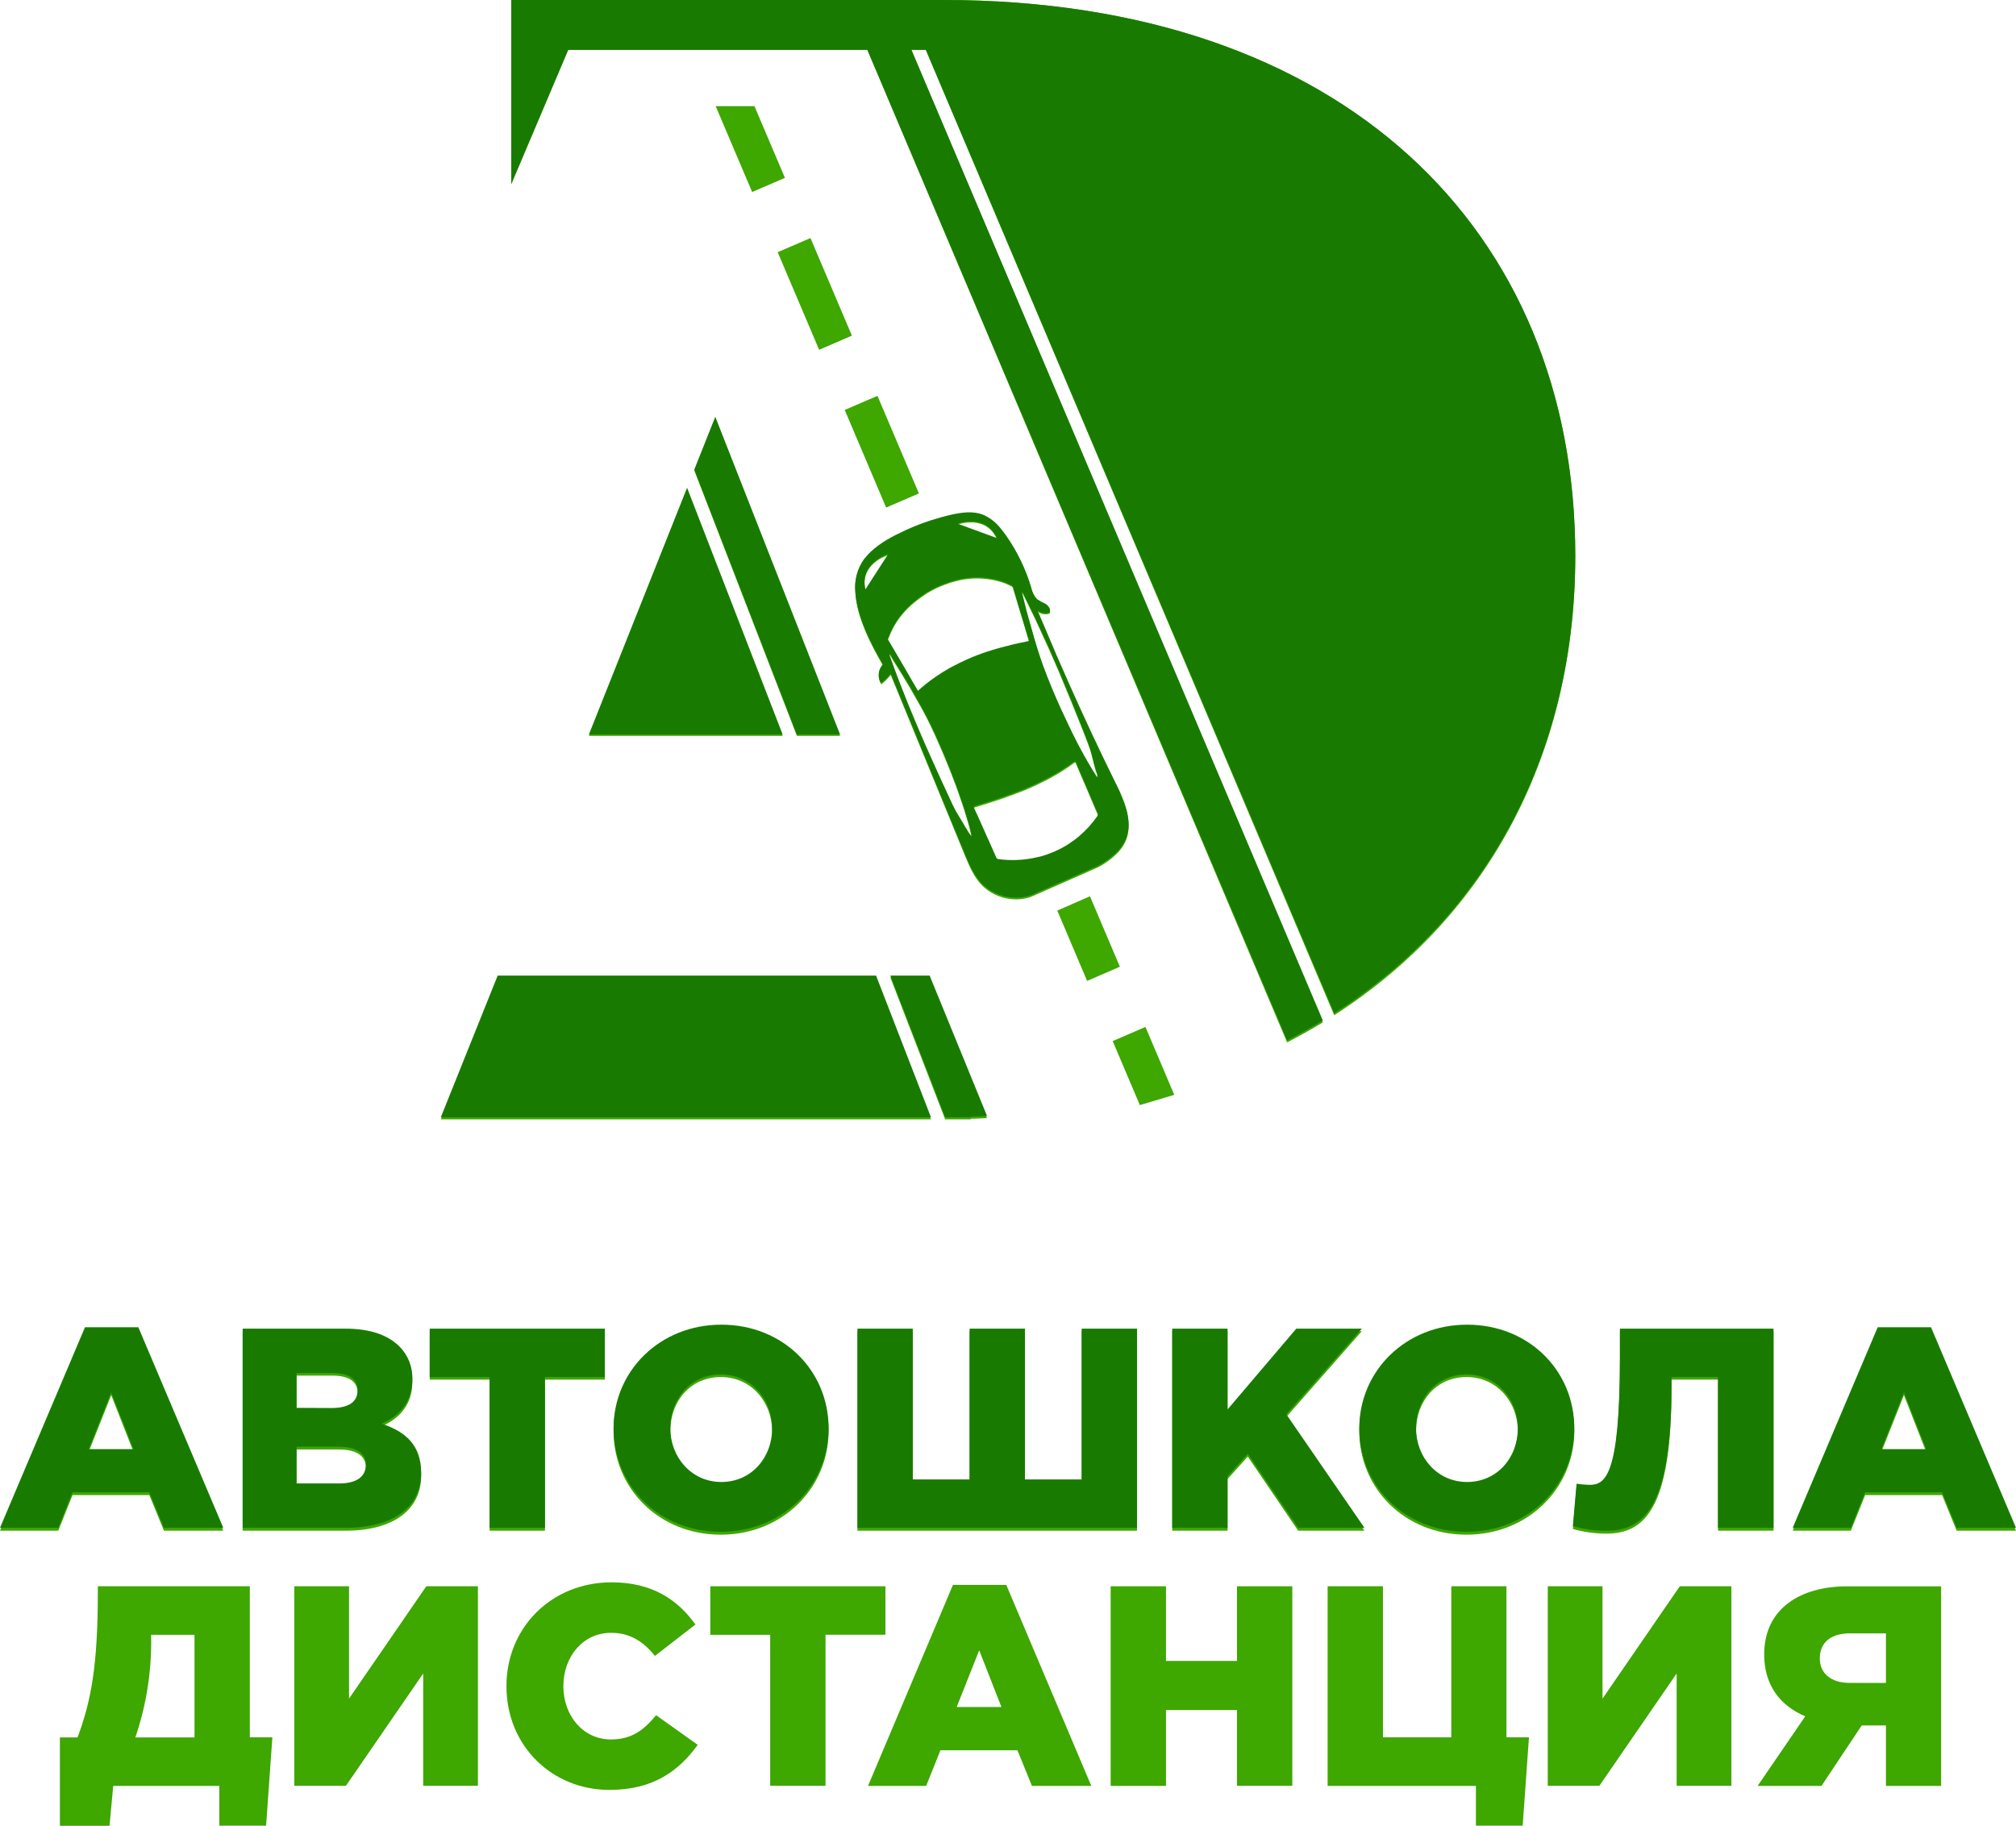 <svg width="170" height="154" viewBox="0 0 170 154" fill="none" xmlns="http://www.w3.org/2000/svg">
<path d="M5.051 146.548H6.54C7.673 143.494 8.25 140.559 8.25 134.238V133.799H21.066V146.542H22.968L22.438 153.994H18.494V150.636H9.548L9.236 154H5.051V146.548ZM16.401 146.548V137.893H12.745V138.061C12.795 140.946 12.345 143.817 11.415 146.548H16.401Z" fill="#3EA700"/>
<path d="M24.816 133.799H29.431V143.276L35.948 133.799H40.301V150.63H35.686V141.157L29.169 150.63H24.816V133.799Z" fill="#3EA700"/>
<path d="M42.706 142.219C42.706 137.313 46.48 133.467 51.578 133.467C55.018 133.467 57.17 134.959 58.642 137.025L55.227 139.674C54.265 138.473 53.135 137.725 51.525 137.725C49.17 137.725 47.507 139.721 47.507 142.222C47.507 144.724 49.167 146.719 51.525 146.719C53.291 146.719 54.315 145.901 55.325 144.674L58.836 147.175C57.246 149.362 55.107 150.975 51.38 150.975C46.577 150.972 42.706 147.293 42.706 142.219Z" fill="#3EA700"/>
<path d="M64.947 137.893H59.896V133.799H74.663V137.887H69.612V150.63H64.947V137.893Z" fill="#3EA700"/>
<path d="M80.358 133.685H84.856L92.023 150.636H87.019L85.795 147.631H79.302L78.098 150.639H73.194L80.358 133.685ZM84.447 143.985L82.572 139.2L80.673 143.985H84.447Z" fill="#3EA700"/>
<path d="M93.657 133.799H98.322V140.097H104.309V133.799H108.974V150.63H104.309V144.238H98.322V150.636H93.657V133.799Z" fill="#3EA700"/>
<path d="M124.457 150.636H111.953V133.799H116.618V146.542H122.381V133.799H127.032V146.542H128.931L128.401 153.994H124.457V150.636Z" fill="#3EA700"/>
<path d="M130.517 133.799H135.132V143.276L141.649 133.799H146.002V150.63H141.384V141.157L134.867 150.63H130.517V133.799Z" fill="#3EA700"/>
<path d="M152.228 144.768C150.138 143.885 148.766 142.172 148.766 139.55C148.766 135.606 151.916 133.805 155.739 133.805H163.686V150.636H159.033V145.539H156.99L153.599 150.636H148.213L152.228 144.768ZM159.033 141.954V137.772H155.98C154.418 137.772 153.455 138.517 153.455 139.888C153.455 141.113 154.368 141.949 155.957 141.949L159.033 141.954Z" fill="#3EA700"/>
<path d="M7.167 112.16H11.665L18.829 129.111H13.825L12.592 126.106H6.116L4.915 129.111H0L7.167 112.16ZM11.256 122.46L9.378 117.675L7.479 122.46H11.256Z" fill="#3EA700"/>
<path d="M20.463 112.28H29.096C31.212 112.28 32.704 112.81 33.69 113.796C34.05 114.158 34.331 114.59 34.517 115.066C34.703 115.541 34.789 116.049 34.771 116.559C34.771 118.508 33.664 119.661 32.175 120.312C34.217 120.986 35.515 122.136 35.515 124.47C35.515 127.357 33.161 129.111 29.143 129.111H20.463V112.28ZM27.942 118.987C29.361 118.987 30.155 118.508 30.155 117.475C30.155 116.559 29.434 116.03 28.039 116.03H25.007V118.973L27.942 118.987ZM28.616 125.362C30.035 125.362 30.853 124.806 30.853 123.773C30.853 122.86 30.132 122.26 28.566 122.26H25.007V125.362H28.616Z" fill="#3EA700"/>
<path d="M41.287 116.368H36.236V112.28H51.001V116.368H45.953V129.111H41.287V116.368Z" fill="#3EA700"/>
<path d="M51.739 120.697C51.739 115.862 55.633 111.945 60.829 111.945C66.024 111.945 69.871 115.815 69.871 120.697C69.871 125.53 65.977 129.447 60.782 129.447C55.586 129.447 51.739 125.577 51.739 120.697ZM65.108 120.697C65.108 118.266 63.342 116.15 60.782 116.15C58.221 116.15 56.525 118.21 56.525 120.697C56.525 123.125 58.291 125.238 60.829 125.238C63.366 125.238 65.114 123.172 65.114 120.697H65.108Z" fill="#3EA700"/>
<path d="M72.305 112.28H76.97V125.023H81.762V112.28H86.428V125.023H91.213V112.28H95.879V129.111H72.305V112.28Z" fill="#3EA700"/>
<path d="M98.849 112.28H103.514V119.108L109.31 112.28H114.84L108.468 119.517L115.058 129.111H109.466L105.221 122.86L103.514 124.759V129.111H98.849V112.28Z" fill="#3EA700"/>
<path d="M114.623 120.697C114.623 115.862 118.517 111.945 123.712 111.945C128.907 111.945 132.754 115.815 132.754 120.697C132.754 125.53 128.86 129.447 123.665 129.447C118.47 129.447 114.623 125.577 114.623 120.697ZM127.992 120.697C127.992 118.266 126.226 116.15 123.665 116.15C121.104 116.15 119.409 118.21 119.409 120.697C119.409 123.125 121.175 125.238 123.712 125.238C126.249 125.238 127.992 123.172 127.992 120.697Z" fill="#3EA700"/>
<path d="M132.633 128.967L132.945 125.385C133.304 125.44 133.666 125.472 134.028 125.48C135.35 125.48 136.601 124.806 136.601 114.611V112.28H149.552V129.111H144.872V116.368H140.951V117.024C140.951 127.292 138.691 129.361 135.421 129.361C134.478 129.355 133.541 129.222 132.633 128.967Z" fill="#3EA700"/>
<path d="M158.338 112.16H162.833L170 129.111H164.996L163.769 126.106H157.279L156.075 129.111H151.171L158.338 112.16ZM162.424 122.46L160.549 117.675L158.65 122.46H162.424Z" fill="#3EA700"/>
<path d="M41.967 82.442L37.172 94.416H78.504L73.874 82.442H41.967Z" fill="#3EA700"/>
<path d="M78.392 82.442H75.078L79.702 94.416H81.871L81.845 94.367C82.31 94.367 82.772 94.334 83.231 94.305L78.392 82.442Z" fill="#3EA700"/>
<path d="M49.658 62.07H65.997L57.938 41.222L49.658 62.07Z" fill="#3EA700"/>
<path d="M58.547 39.683L67.198 62.07H70.839L60.316 35.227L58.547 39.683Z" fill="#3EA700"/>
<path d="M79.537 0H43.112V15.545L47.913 4.208H73.141L108.536 87.924C109.569 87.389 110.575 86.829 111.547 86.238L76.853 4.208H78.071L112.509 85.632C125.646 77.194 132.836 63.339 132.836 46.938C132.825 19.421 113.257 0 79.537 0Z" fill="#3EA700"/>
<path d="M96.591 86.621L93.827 87.812L95.838 92.551L96.117 93.213L99.019 92.348L98.778 91.777L96.591 86.621Z" fill="#3EA700"/>
<path d="M60.349 8.953L63.425 16.195L66.189 15.003L63.619 8.953H60.349Z" fill="#3EA700"/>
<path d="M92.556 73.174C93.214 72.838 93.811 72.393 94.322 71.859C94.596 71.558 94.815 71.21 94.966 70.832C95.337 69.855 95.164 68.816 94.799 67.809C94.588 67.243 94.344 66.69 94.069 66.152C94.039 66.102 94.019 66.046 93.989 65.993C92.672 63.315 91.41 60.614 90.201 57.888C89.451 56.209 88.723 54.522 88.017 52.826C87.843 52.411 87.658 51.993 87.487 51.573C87.627 51.689 87.795 51.768 87.975 51.8C88.154 51.833 88.339 51.818 88.511 51.758C88.542 51.683 88.552 51.601 88.541 51.52C88.53 51.44 88.499 51.364 88.45 51.299C88.381 51.2 88.296 51.114 88.197 51.046C87.94 50.927 87.692 50.789 87.455 50.634C87.202 50.358 87.031 50.018 86.96 49.651C86.498 48.096 85.791 46.624 84.865 45.292C84.712 45.075 84.55 44.86 84.382 44.657C83.984 44.141 83.46 43.735 82.86 43.48C82.021 43.17 81.094 43.3 80.211 43.497C79.637 43.627 79.069 43.791 78.507 43.968C77.549 44.276 76.616 44.66 75.719 45.116C75.649 45.148 75.569 45.184 75.496 45.222C74.501 45.74 73.529 46.37 72.847 47.267C72.299 48.042 72.043 48.985 72.123 49.931C72.223 52.108 73.532 54.536 74.454 56.137C74.252 56.345 74.127 56.615 74.102 56.904C74.076 57.192 74.15 57.481 74.312 57.721C74.608 57.488 74.875 57.222 75.11 56.929C75.278 57.341 75.449 57.75 75.616 58.159L80.965 71.188C81.015 71.305 81.062 71.423 81.112 71.535C81.191 71.726 81.262 71.912 81.341 72.103C81.718 73.012 82.107 73.951 82.792 74.666C83.42 75.295 84.237 75.7 85.118 75.817C85.721 75.906 86.338 75.852 86.916 75.658L92.544 73.177L92.556 73.174ZM86.213 50.022C86.286 50.169 86.366 50.316 86.43 50.449C86.837 51.293 87.258 52.123 87.64 52.974C87.899 53.562 88.173 54.133 88.438 54.716C88.753 55.431 89.062 56.143 89.371 56.858C89.533 57.244 89.689 57.638 89.854 58.035C90.019 58.433 90.148 58.733 90.292 59.083C90.607 59.857 90.922 60.637 91.231 61.414C91.455 62.003 91.69 62.565 91.888 63.15C92.023 63.524 92.1 63.924 92.208 64.313C92.285 64.607 92.359 64.919 92.465 65.216C92.521 65.325 92.547 65.447 92.538 65.57C92.538 65.599 92.573 65.631 92.538 65.649C92.503 65.667 92.488 65.631 92.47 65.605C92.364 65.44 92.253 65.272 92.153 65.105C91.617 64.222 91.128 63.339 90.663 62.418C90.242 61.582 89.854 60.728 89.453 59.875C89.242 59.413 89.038 58.942 88.841 58.474C88.791 58.35 88.735 58.227 88.685 58.103C88.409 57.435 88.141 56.767 87.899 56.081C87.59 55.198 87.311 54.289 87.06 53.386L87.022 53.25C86.904 52.841 86.787 52.429 86.672 52.014C86.572 51.655 86.478 51.296 86.392 50.925C86.336 50.672 86.263 50.419 86.201 50.16C86.177 50.122 86.157 50.084 86.213 50.025V50.022ZM84.067 45.472L80.741 44.254C80.741 44.254 83.11 43.353 84.067 45.475V45.472ZM72.976 49.807C72.452 47.538 74.892 46.829 74.892 46.829L72.976 49.807ZM74.901 53.904C75.13 53.266 75.451 52.666 75.852 52.12C76.156 51.721 76.498 51.352 76.873 51.019C76.953 50.943 77.044 50.881 77.126 50.807C77.366 50.605 77.618 50.417 77.88 50.245C77.971 50.184 78.053 50.122 78.145 50.066C78.61 49.776 79.103 49.533 79.617 49.342C79.944 49.212 80.281 49.104 80.623 49.021C81.59 48.766 82.6 48.724 83.584 48.898C83.979 48.963 84.366 49.066 84.741 49.206C84.941 49.283 85.138 49.392 85.33 49.48C85.353 49.494 85.374 49.513 85.389 49.535C85.405 49.557 85.416 49.583 85.421 49.61C85.715 50.622 86.027 51.626 86.33 52.638C86.41 52.903 86.486 53.171 86.566 53.441C86.628 53.65 86.689 53.856 86.757 54.065C86.778 54.154 86.757 54.171 86.672 54.189C86.425 54.245 86.171 54.295 85.924 54.345C85.762 54.38 85.6 54.413 85.436 54.454C84.679 54.639 83.926 54.839 83.184 55.087C82.957 55.16 82.728 55.245 82.504 55.328C81.791 55.601 81.095 55.916 80.42 56.273C80.255 56.358 80.087 56.446 79.925 56.543C79.245 56.935 78.597 57.38 77.986 57.874C77.83 58.003 77.677 58.144 77.521 58.274L77.406 58.38C77.391 58.342 77.368 58.318 77.35 58.28C77.221 58.047 77.082 57.818 76.947 57.588C76.811 57.359 76.653 57.082 76.514 56.835C76.376 56.587 76.205 56.308 76.052 56.037L74.875 54.036C74.868 54.013 74.868 53.99 74.872 53.967C74.877 53.944 74.887 53.922 74.901 53.904ZM81.909 70.62C81.862 70.637 81.859 70.581 81.836 70.558C81.719 70.419 81.62 70.267 81.541 70.105C81.424 69.932 81.314 69.753 81.215 69.569C81.029 69.234 80.814 68.913 80.626 68.577C80.332 68.042 80.087 67.474 79.828 66.917C79.457 66.132 79.104 65.34 78.751 64.548C78.566 64.133 78.374 63.721 78.195 63.3C78.165 63.239 78.139 63.171 78.103 63.103C77.847 62.497 77.577 61.897 77.323 61.29C77.07 60.684 76.847 60.148 76.614 59.578C76.402 59.054 76.193 58.53 75.993 58.009C75.952 57.909 75.914 57.806 75.875 57.715C75.581 56.935 75.287 56.146 75.01 55.36C75.01 55.325 74.969 55.293 75.01 55.254C75.022 55.253 75.033 55.256 75.043 55.262C75.053 55.267 75.061 55.276 75.066 55.287C75.36 55.811 75.705 56.314 76.02 56.838C76.199 57.132 76.391 57.456 76.576 57.765C76.623 57.838 76.673 57.915 76.717 57.994C77.056 58.583 77.379 59.151 77.706 59.736C77.745 59.804 77.774 59.866 77.812 59.934C78.295 60.817 78.728 61.738 79.134 62.668L79.561 63.651C79.937 64.534 80.29 65.437 80.629 66.344C80.785 66.776 80.938 67.209 81.082 67.641C81.212 68.018 81.335 68.395 81.447 68.774C81.627 69.363 81.797 69.934 81.921 70.54C81.921 70.558 81.948 70.599 81.909 70.62ZM91.016 70.649C90.757 70.872 90.483 71.077 90.195 71.261C90.173 71.279 90.149 71.296 90.124 71.311L90.101 71.329C89.619 71.641 89.105 71.9 88.567 72.103C88.305 72.208 88.036 72.298 87.764 72.374C87.611 72.412 87.469 72.441 87.314 72.474C86.295 72.698 85.245 72.742 84.211 72.603C84.166 72.601 84.122 72.585 84.086 72.559C84.049 72.532 84.021 72.496 84.005 72.453C83.796 71.991 83.593 71.526 83.393 71.064C83.346 70.97 83.308 70.879 83.263 70.784C83.246 70.737 83.222 70.687 83.202 70.643C83.066 70.349 82.925 70.031 82.795 69.728C82.578 69.228 82.354 68.739 82.127 68.256C82.089 68.171 82.101 68.139 82.201 68.103C83.034 67.856 83.858 67.594 84.679 67.306C84.809 67.262 84.932 67.212 85.056 67.168C85.489 67.009 85.939 66.847 86.354 66.679C86.371 66.675 86.388 66.669 86.404 66.661L86.589 66.582C87.01 66.402 87.419 66.211 87.832 66.008C88.244 65.805 88.735 65.549 89.174 65.29C89.324 65.202 89.468 65.105 89.624 65.01C89.936 64.807 90.251 64.598 90.551 64.369C90.669 64.283 90.695 64.331 90.737 64.43C91.031 65.143 91.349 65.858 91.652 66.57C91.702 66.694 91.758 66.817 91.808 66.941C91.908 67.173 92.005 67.403 92.102 67.632C92.255 67.986 92.397 68.342 92.559 68.695C92.575 68.726 92.583 68.761 92.583 68.796C92.583 68.832 92.575 68.867 92.559 68.898C92.559 68.898 92.559 68.919 92.559 68.93C92.121 69.568 91.603 70.145 91.016 70.649Z" fill="#3EA700"/>
<path d="M91.911 75.599L89.156 76.806L90.799 80.682L91.673 82.739L94.434 81.541L91.911 75.599Z" fill="#3EA700"/>
<path d="M77.486 41.62L73.992 33.388L71.231 34.58L74.725 42.812L77.486 41.62Z" fill="#3EA700"/>
<path d="M68.343 20.08L65.579 21.272L69.073 29.503L69.282 29.415L71.837 28.311L68.343 20.08Z" fill="#3EA700"/>
<path d="M7.167 111.949H11.665L18.829 128.869H13.825L12.592 125.869H6.116L4.915 128.869H0L7.167 111.949ZM11.256 122.23L9.378 117.454L7.479 122.23H11.256Z" fill="#187B00"/>
<path d="M20.463 112.069H29.096C31.212 112.069 32.704 112.598 33.69 113.582C34.05 113.944 34.331 114.375 34.517 114.849C34.703 115.324 34.789 115.831 34.771 116.34C34.771 118.285 33.664 119.436 32.175 120.086C34.217 120.758 35.515 121.907 35.515 124.236C35.515 127.118 33.16 128.869 29.143 128.869H20.463V112.069ZM27.942 118.764C29.361 118.764 30.155 118.285 30.155 117.254C30.155 116.34 29.434 115.812 28.039 115.812H25.007V118.749L27.942 118.764ZM28.616 125.126C30.035 125.126 30.853 124.571 30.853 123.54C30.853 122.629 30.132 122.03 28.566 122.03H25.007V125.126H28.616Z" fill="#187B00"/>
<path d="M41.287 116.149H36.236V112.069H51.001V116.149H45.953V128.869H41.287V116.149Z" fill="#187B00"/>
<path d="M51.739 120.47C51.739 115.644 55.633 111.734 60.829 111.734C66.024 111.734 69.871 115.597 69.871 120.47C69.871 125.294 65.977 129.203 60.782 129.203C55.586 129.203 51.739 125.341 51.739 120.47ZM65.108 120.47C65.108 118.044 63.342 115.932 60.782 115.932C58.221 115.932 56.525 117.988 56.525 120.47C56.525 122.894 58.291 125.003 60.829 125.003C63.366 125.003 65.114 122.941 65.114 120.47H65.108Z" fill="#187B00"/>
<path d="M72.305 112.069H76.97V124.788H81.762V112.069H86.428V124.788H91.213V112.069H95.879V128.869H72.305V112.069Z" fill="#187B00"/>
<path d="M98.849 112.069H103.514V118.884L109.31 112.069H114.84L108.468 119.292L115.058 128.869H109.466L105.221 122.629L103.514 124.524V128.869H98.849V112.069Z" fill="#187B00"/>
<path d="M114.623 120.47C114.623 115.644 118.517 111.734 123.712 111.734C128.907 111.734 132.754 115.597 132.754 120.47C132.754 125.294 128.86 129.203 123.665 129.203C118.47 129.203 114.623 125.341 114.623 120.47ZM127.992 120.47C127.992 118.044 126.225 115.932 123.665 115.932C121.104 115.932 119.409 117.988 119.409 120.47C119.409 122.894 121.175 125.003 123.712 125.003C126.249 125.003 127.992 122.941 127.992 120.47Z" fill="#187B00"/>
<path d="M132.633 128.725L132.945 125.15C133.304 125.204 133.666 125.236 134.028 125.244C135.35 125.244 136.601 124.571 136.601 114.396V112.069H149.552V128.869H144.872V116.149H140.951V116.804C140.951 127.053 138.691 129.118 135.421 129.118C134.478 129.112 133.541 128.979 132.633 128.725Z" fill="#187B00"/>
<path d="M158.338 111.949H162.833L170 128.869H164.996L163.769 125.869H157.279L156.075 128.869H151.171L158.338 111.949ZM162.424 122.23L160.549 117.454L158.65 122.23H162.424Z" fill="#187B00"/>
<path d="M41.967 82.287L37.172 94.239H78.504L73.874 82.287H41.967Z" fill="#187B00"/>
<path d="M78.392 82.287H75.078L79.702 94.239H81.871L81.845 94.189C82.31 94.189 82.772 94.157 83.231 94.127L78.392 82.287Z" fill="#187B00"/>
<path d="M49.658 61.954H65.997L57.938 41.145L49.658 61.954Z" fill="#187B00"/>
<path d="M58.547 39.608L67.198 61.954H70.839L60.316 35.161L58.547 39.608Z" fill="#187B00"/>
<path d="M79.537 0H43.112V15.516L47.913 4.201H73.141L108.536 87.759C109.569 87.224 110.575 86.666 111.547 86.076L76.853 4.201H78.071L112.509 85.471C125.646 77.049 132.836 63.22 132.836 46.849C132.825 19.384 113.257 0 79.537 0Z" fill="#187B00"/>
<path d="M92.556 73.037C93.214 72.701 93.811 72.257 94.322 71.724C94.596 71.423 94.815 71.076 94.966 70.698C95.337 69.723 95.164 68.686 94.799 67.682C94.588 67.117 94.344 66.564 94.069 66.028C94.039 65.978 94.019 65.922 93.989 65.869C92.672 63.196 91.41 60.5 90.201 57.779C89.451 56.103 88.723 54.419 88.017 52.727C87.843 52.313 87.658 51.896 87.487 51.476C87.627 51.592 87.795 51.67 87.975 51.703C88.154 51.735 88.339 51.721 88.511 51.661C88.542 51.586 88.552 51.504 88.541 51.424C88.53 51.343 88.499 51.267 88.45 51.203C88.381 51.104 88.296 51.018 88.197 50.95C87.94 50.831 87.692 50.694 87.455 50.539C87.202 50.264 87.031 49.924 86.96 49.558C86.498 48.005 85.791 46.537 84.865 45.207C84.712 44.99 84.55 44.775 84.382 44.573C83.984 44.057 83.46 43.653 82.86 43.398C82.021 43.089 81.094 43.219 80.211 43.415C79.637 43.545 79.069 43.709 78.507 43.885C77.549 44.193 76.616 44.576 75.719 45.031C75.649 45.063 75.569 45.099 75.496 45.137C74.501 45.654 73.529 46.282 72.847 47.178C72.299 47.952 72.043 48.893 72.123 49.837C72.223 52.01 73.532 54.434 74.454 56.032C74.252 56.239 74.127 56.509 74.102 56.797C74.076 57.085 74.15 57.373 74.312 57.612C74.608 57.38 74.875 57.115 75.11 56.822C75.278 57.233 75.449 57.641 75.616 58.05L80.965 71.054C81.015 71.171 81.062 71.289 81.112 71.4C81.191 71.591 81.262 71.776 81.341 71.967C81.718 72.875 82.107 73.812 82.792 74.526C83.42 75.154 84.237 75.557 85.118 75.674C85.721 75.763 86.338 75.709 86.916 75.516L92.544 73.04L92.556 73.037ZM86.213 49.928C86.286 50.075 86.366 50.221 86.43 50.354C86.837 51.197 87.258 52.025 87.64 52.874C87.899 53.462 88.173 54.031 88.438 54.613C88.753 55.327 89.062 56.038 89.371 56.751C89.533 57.136 89.689 57.53 89.854 57.926C90.019 58.323 90.148 58.623 90.292 58.972C90.607 59.745 90.922 60.523 91.231 61.299C91.455 61.886 91.69 62.447 91.888 63.032C92.023 63.405 92.1 63.804 92.208 64.192C92.285 64.486 92.359 64.797 92.465 65.094C92.521 65.202 92.547 65.324 92.538 65.446C92.538 65.476 92.573 65.508 92.538 65.525C92.503 65.543 92.488 65.508 92.47 65.481C92.364 65.317 92.252 65.15 92.153 64.982C91.617 64.101 91.128 63.22 90.663 62.3C90.242 61.466 89.854 60.614 89.453 59.762C89.241 59.301 89.038 58.831 88.841 58.364C88.791 58.241 88.735 58.117 88.685 57.994C88.409 57.327 88.141 56.66 87.899 55.976C87.59 55.095 87.311 54.187 87.06 53.285L87.022 53.15C86.904 52.742 86.787 52.331 86.672 51.916C86.572 51.558 86.478 51.2 86.392 50.83C86.336 50.577 86.263 50.324 86.201 50.066C86.177 50.028 86.157 49.989 86.213 49.931V49.928ZM84.067 45.386L80.741 44.17C80.741 44.17 83.11 43.272 84.067 45.389V45.386ZM72.976 49.713C72.452 47.449 74.892 46.741 74.892 46.741L72.976 49.713ZM74.901 53.802C75.13 53.166 75.451 52.567 75.852 52.022C76.156 51.623 76.498 51.256 76.873 50.923C76.953 50.847 77.044 50.785 77.126 50.712C77.366 50.51 77.618 50.323 77.88 50.151C77.971 50.089 78.053 50.028 78.145 49.972C78.61 49.682 79.103 49.44 79.617 49.249C79.944 49.119 80.281 49.012 80.623 48.929C81.59 48.675 82.6 48.633 83.584 48.806C83.979 48.871 84.366 48.974 84.741 49.114C84.941 49.19 85.138 49.299 85.33 49.387C85.353 49.401 85.374 49.419 85.389 49.442C85.405 49.464 85.416 49.49 85.421 49.517C85.715 50.527 86.027 51.529 86.33 52.539C86.41 52.803 86.486 53.071 86.566 53.341C86.628 53.55 86.689 53.755 86.757 53.964C86.778 54.052 86.757 54.069 86.672 54.087C86.425 54.143 86.171 54.193 85.924 54.243C85.762 54.278 85.6 54.31 85.436 54.352C84.679 54.537 83.926 54.736 83.184 54.983C82.957 55.056 82.728 55.142 82.504 55.224C81.791 55.496 81.095 55.811 80.42 56.167C80.255 56.252 80.087 56.34 79.925 56.437C79.245 56.828 78.597 57.272 77.986 57.765C77.83 57.894 77.677 58.035 77.521 58.164L77.406 58.27C77.391 58.232 77.368 58.208 77.35 58.17C77.221 57.938 77.082 57.709 76.947 57.48C76.811 57.251 76.653 56.975 76.514 56.728C76.376 56.481 76.205 56.202 76.052 55.932L74.875 53.934C74.868 53.912 74.868 53.888 74.872 53.865C74.877 53.842 74.887 53.821 74.901 53.802ZM81.909 70.487C81.862 70.504 81.859 70.449 81.836 70.425C81.719 70.287 81.62 70.135 81.541 69.973C81.424 69.8 81.314 69.622 81.215 69.438C81.029 69.103 80.814 68.783 80.626 68.448C80.332 67.914 80.087 67.347 79.828 66.792C79.457 66.007 79.104 65.217 78.751 64.427C78.566 64.013 78.374 63.602 78.195 63.181C78.165 63.12 78.139 63.052 78.104 62.985C77.847 62.38 77.577 61.78 77.324 61.175C77.07 60.57 76.847 60.035 76.614 59.466C76.402 58.943 76.193 58.42 75.993 57.9C75.952 57.8 75.914 57.697 75.875 57.606C75.581 56.828 75.287 56.041 75.01 55.256C75.01 55.221 74.969 55.189 75.01 55.151C75.022 55.149 75.033 55.152 75.043 55.158C75.053 55.164 75.061 55.172 75.066 55.183C75.36 55.706 75.705 56.208 76.02 56.731C76.199 57.025 76.391 57.348 76.576 57.656C76.623 57.73 76.673 57.806 76.717 57.885C77.056 58.473 77.379 59.04 77.706 59.624C77.745 59.692 77.774 59.754 77.812 59.821C78.295 60.702 78.728 61.622 79.134 62.55L79.561 63.531C79.937 64.412 80.29 65.314 80.629 66.219C80.785 66.651 80.938 67.082 81.082 67.514C81.212 67.89 81.335 68.266 81.447 68.645C81.627 69.233 81.798 69.802 81.921 70.408C81.921 70.425 81.948 70.466 81.909 70.487ZM91.016 70.516C90.757 70.739 90.483 70.943 90.195 71.127C90.173 71.145 90.149 71.162 90.124 71.177L90.101 71.195C89.619 71.506 89.105 71.765 88.567 71.967C88.305 72.072 88.036 72.162 87.764 72.238C87.611 72.276 87.469 72.305 87.314 72.338C86.295 72.561 85.245 72.605 84.211 72.467C84.166 72.465 84.122 72.449 84.086 72.422C84.049 72.396 84.021 72.359 84.005 72.317C83.796 71.856 83.593 71.392 83.393 70.93C83.346 70.836 83.308 70.745 83.263 70.651C83.246 70.604 83.222 70.554 83.202 70.51C83.066 70.217 82.925 69.899 82.795 69.597C82.578 69.097 82.354 68.61 82.127 68.128C82.089 68.043 82.101 68.011 82.201 67.975C83.034 67.729 83.858 67.467 84.679 67.179C84.809 67.135 84.932 67.085 85.056 67.041C85.489 66.883 85.939 66.721 86.354 66.554C86.371 66.55 86.388 66.544 86.404 66.536L86.589 66.457C87.01 66.278 87.419 66.087 87.832 65.884C88.244 65.681 88.735 65.426 89.174 65.167C89.324 65.079 89.468 64.982 89.624 64.888C89.936 64.685 90.251 64.477 90.551 64.248C90.669 64.163 90.695 64.21 90.737 64.309C91.031 65.02 91.349 65.734 91.652 66.445C91.702 66.568 91.758 66.692 91.808 66.815C91.908 67.047 92.005 67.276 92.102 67.505C92.255 67.858 92.397 68.213 92.559 68.566C92.575 68.597 92.583 68.632 92.583 68.667C92.583 68.702 92.575 68.737 92.559 68.769C92.559 68.769 92.559 68.789 92.559 68.801C92.121 69.437 91.603 70.013 91.016 70.516Z" fill="#187B00"/>
</svg>
